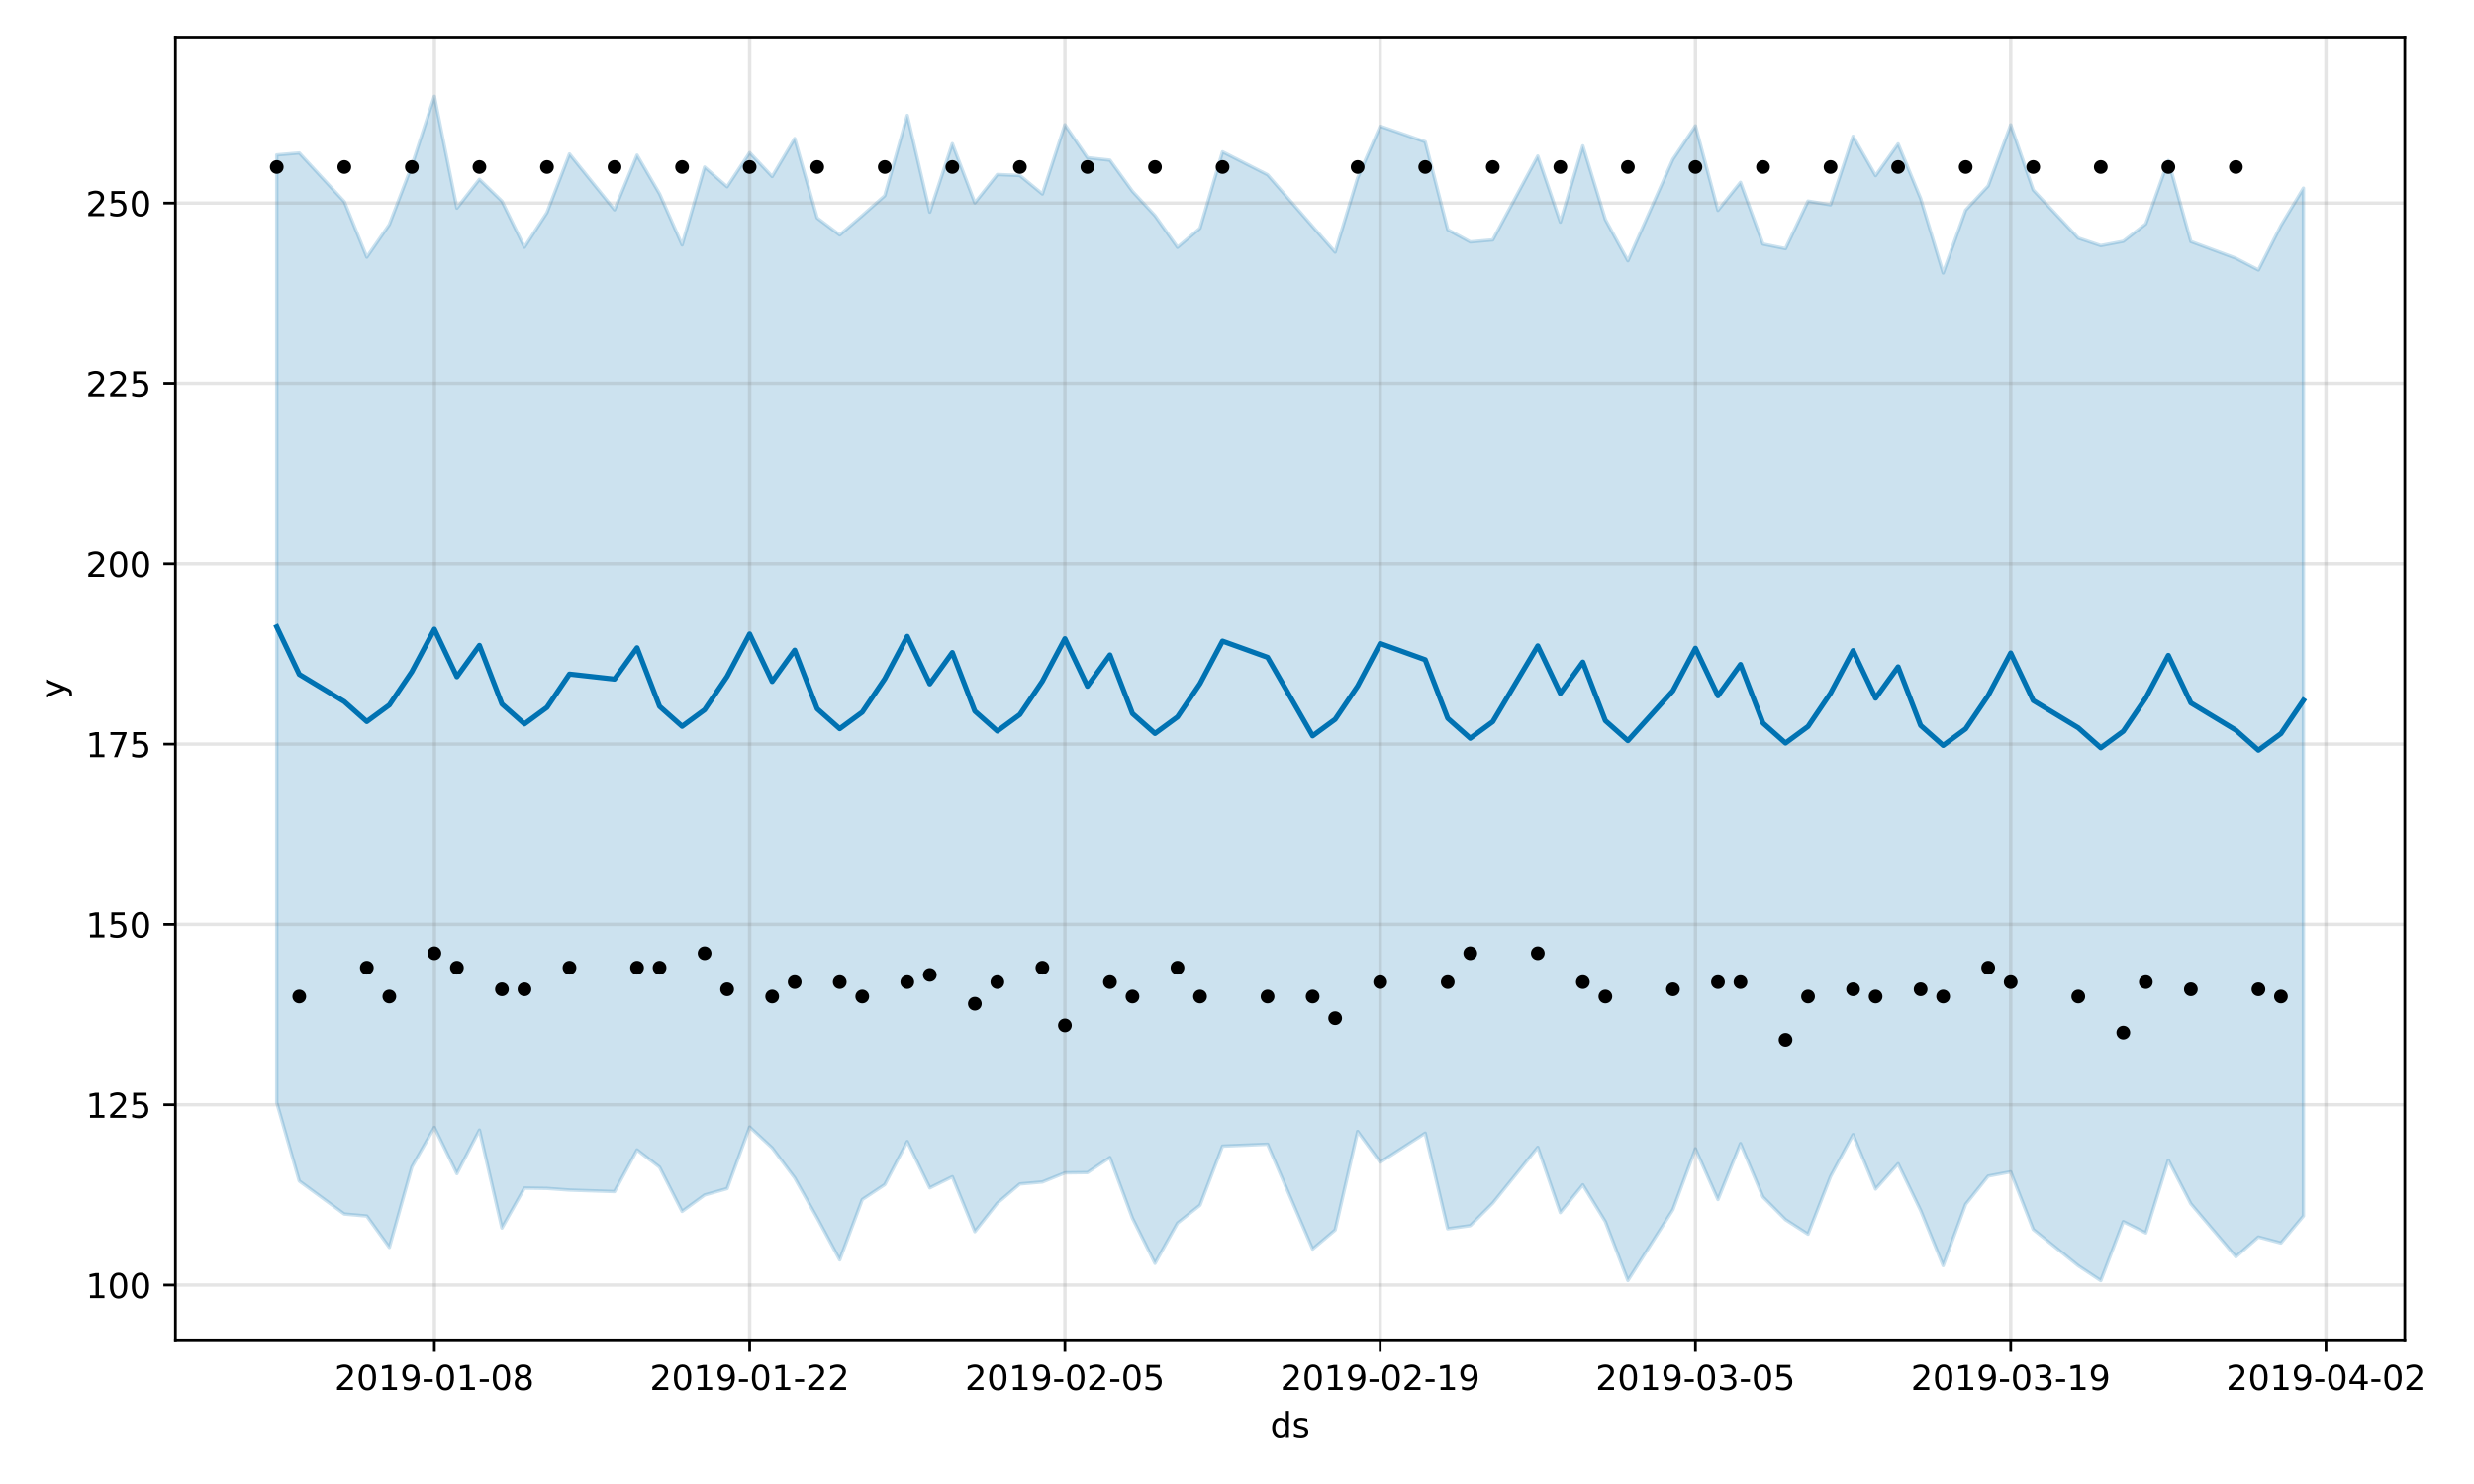 <?xml version="1.0" encoding="utf-8" standalone="no"?>
<!DOCTYPE svg PUBLIC "-//W3C//DTD SVG 1.1//EN"
  "http://www.w3.org/Graphics/SVG/1.1/DTD/svg11.dtd">
<!-- Created with matplotlib (https://matplotlib.org/) -->
<svg height="432pt" version="1.1" viewBox="0 0 720 432" width="720pt" xmlns="http://www.w3.org/2000/svg" xmlns:xlink="http://www.w3.org/1999/xlink">
 <defs>
  <style type="text/css">
*{stroke-linecap:butt;stroke-linejoin:round;}
  </style>
 </defs>
 <g id="figure_1">
  <g id="patch_1">
   <path d="M 0 432 
L 720 432 
L 720 0 
L 0 0 
z
" style="fill:#ffffff;"/>
  </g>
  <g id="axes_1">
   <g id="patch_2">
    <path d="M 51.05 390.04 
L 699.857 390.04 
L 699.857 10.8 
L 51.05 10.8 
z
" style="fill:#ffffff;"/>
   </g>
   <g id="PolyCollection_1">
    <defs>
     <path d="M 80.541 -386.896 
L 80.541 -111.057 
L 87.095 -88.206 
L 100.202 -78.592 
L 106.756 -78.009 
L 113.309 -68.881 
L 119.863 -92.283 
L 126.417 -103.806 
L 132.97 -90.356 
L 139.524 -103.028 
L 146.077 -74.526 
L 152.631 -86.149 
L 159.185 -86.046 
L 165.738 -85.569 
L 178.845 -85.128 
L 185.399 -97.255 
L 191.953 -92.224 
L 198.506 -79.355 
L 205.06 -84.138 
L 211.613 -85.991 
L 218.167 -103.908 
L 224.721 -97.838 
L 231.274 -89.111 
L 237.828 -77.441 
L 244.381 -65.257 
L 250.935 -82.8 
L 257.489 -87.162 
L 264.042 -99.691 
L 270.596 -86.204 
L 277.15 -89.449 
L 283.703 -73.46 
L 290.257 -81.761 
L 296.81 -87.345 
L 303.364 -87.92 
L 309.918 -90.572 
L 316.471 -90.652 
L 323.025 -95.041 
L 329.578 -77.383 
L 336.132 -64.235 
L 342.686 -75.947 
L 349.239 -81.167 
L 355.793 -98.357 
L 368.9 -98.906 
L 382.007 -68.393 
L 388.561 -73.94 
L 395.114 -102.628 
L 401.668 -93.65 
L 414.775 -102.124 
L 421.329 -74.304 
L 427.883 -75.202 
L 434.436 -81.77 
L 447.543 -98.005 
L 454.097 -79.009 
L 460.651 -87.092 
L 467.204 -76.381 
L 473.758 -59.241 
L 486.865 -79.87 
L 493.419 -97.579 
L 499.972 -82.809 
L 506.526 -99.097 
L 513.079 -83.548 
L 519.633 -76.954 
L 526.187 -72.724 
L 532.74 -89.531 
L 539.294 -101.713 
L 545.847 -85.87 
L 552.401 -93.223 
L 558.955 -79.667 
L 565.508 -63.586 
L 572.062 -81.438 
L 578.616 -89.634 
L 585.169 -90.879 
L 591.723 -74.113 
L 604.83 -63.535 
L 611.384 -59.198 
L 617.937 -76.376 
L 624.491 -73.089 
L 631.044 -94.283 
L 637.598 -81.585 
L 650.705 -66.133 
L 657.259 -71.897 
L 663.812 -70.155 
L 670.366 -78.035 
L 670.366 -377.223 
L 670.366 -377.223 
L 663.812 -366.327 
L 657.259 -353.401 
L 650.705 -356.827 
L 637.598 -361.682 
L 631.044 -385.264 
L 624.491 -366.832 
L 617.937 -361.75 
L 611.384 -360.505 
L 604.83 -362.694 
L 591.723 -376.692 
L 585.169 -395.645 
L 578.616 -377.887 
L 572.062 -370.836 
L 565.508 -352.529 
L 558.955 -374.207 
L 552.401 -390.106 
L 545.847 -380.874 
L 539.294 -392.333 
L 532.74 -372.378 
L 526.187 -373.463 
L 519.633 -359.616 
L 513.079 -360.947 
L 506.526 -378.919 
L 499.972 -370.767 
L 493.419 -395.356 
L 486.865 -385.62 
L 473.758 -356.085 
L 467.204 -368.099 
L 460.651 -389.522 
L 454.097 -367.343 
L 447.543 -386.566 
L 434.436 -362.155 
L 427.883 -361.57 
L 421.329 -365.144 
L 414.775 -390.732 
L 401.668 -395.279 
L 395.114 -380.234 
L 388.561 -358.612 
L 382.007 -366.062 
L 368.9 -381.127 
L 355.793 -387.796 
L 349.239 -365.552 
L 342.686 -360.005 
L 336.132 -369.228 
L 329.578 -376.303 
L 323.025 -385.371 
L 316.471 -386.084 
L 309.918 -395.672 
L 303.364 -375.528 
L 296.81 -380.911 
L 290.257 -381.196 
L 283.703 -372.939 
L 277.15 -390.174 
L 270.596 -370.249 
L 264.042 -398.402 
L 257.489 -375.035 
L 250.935 -369.235 
L 244.381 -363.609 
L 237.828 -368.547 
L 231.274 -391.667 
L 224.721 -380.613 
L 218.167 -387.563 
L 211.613 -377.631 
L 205.06 -383.36 
L 198.506 -360.707 
L 191.953 -375.554 
L 185.399 -386.833 
L 178.845 -370.925 
L 165.738 -387.169 
L 159.185 -370.112 
L 152.631 -360.028 
L 146.077 -373.436 
L 139.524 -379.796 
L 132.97 -371.408 
L 126.417 -403.962 
L 119.863 -383.753 
L 113.309 -366.639 
L 106.756 -357.149 
L 100.202 -373.299 
L 87.095 -387.463 
L 80.541 -386.896 
z
" id="mabc48ad95c" style="stroke:#0072b2;stroke-opacity:0.2;"/>
    </defs>
    <g clip-path="url(#pef6c824f7d)">
     <use style="fill:#0072b2;fill-opacity:0.2;stroke:#0072b2;stroke-opacity:0.2;" x="0" xlink:href="#mabc48ad95c" y="432"/>
    </g>
   </g>
   <g id="matplotlib.axis_1">
    <g id="xtick_1">
     <g id="line2d_1">
      <path clip-path="url(#pef6c824f7d)" d="M 126.417 390.04 
L 126.417 10.8 
" style="fill:none;stroke:#808080;stroke-linecap:square;stroke-opacity:0.2;"/>
     </g>
     <g id="line2d_2">
      <defs>
       <path d="M 0 0 
L 0 3.5 
" id="mbe66506937" style="stroke:#000000;stroke-width:0.8;"/>
      </defs>
      <g>
       <use style="stroke:#000000;stroke-width:0.8;" x="126.417" xlink:href="#mbe66506937" y="390.04"/>
      </g>
     </g>
     <g id="text_1">
      <!-- 2019-01-08 -->
      <defs>
       <path d="M 19.188 8.297 
L 53.609 8.297 
L 53.609 0 
L 7.328 0 
L 7.328 8.297 
Q 12.938 14.109 22.625 23.891 
Q 32.328 33.688 34.812 36.531 
Q 39.547 41.844 41.422 45.531 
Q 43.312 49.219 43.312 52.781 
Q 43.312 58.594 39.234 62.25 
Q 35.156 65.922 28.609 65.922 
Q 23.969 65.922 18.812 64.312 
Q 13.672 62.703 7.812 59.422 
L 7.812 69.391 
Q 13.766 71.781 18.938 73 
Q 24.125 74.219 28.422 74.219 
Q 39.75 74.219 46.484 68.547 
Q 53.219 62.891 53.219 53.422 
Q 53.219 48.922 51.531 44.891 
Q 49.859 40.875 45.406 35.406 
Q 44.188 33.984 37.641 27.219 
Q 31.109 20.453 19.188 8.297 
z
" id="DejaVuSans-50"/>
       <path d="M 31.781 66.406 
Q 24.172 66.406 20.328 58.906 
Q 16.5 51.422 16.5 36.375 
Q 16.5 21.391 20.328 13.891 
Q 24.172 6.391 31.781 6.391 
Q 39.453 6.391 43.281 13.891 
Q 47.125 21.391 47.125 36.375 
Q 47.125 51.422 43.281 58.906 
Q 39.453 66.406 31.781 66.406 
z
M 31.781 74.219 
Q 44.047 74.219 50.516 64.516 
Q 56.984 54.828 56.984 36.375 
Q 56.984 17.969 50.516 8.266 
Q 44.047 -1.422 31.781 -1.422 
Q 19.531 -1.422 13.062 8.266 
Q 6.594 17.969 6.594 36.375 
Q 6.594 54.828 13.062 64.516 
Q 19.531 74.219 31.781 74.219 
z
" id="DejaVuSans-48"/>
       <path d="M 12.406 8.297 
L 28.516 8.297 
L 28.516 63.922 
L 10.984 60.406 
L 10.984 69.391 
L 28.422 72.906 
L 38.281 72.906 
L 38.281 8.297 
L 54.391 8.297 
L 54.391 0 
L 12.406 0 
z
" id="DejaVuSans-49"/>
       <path d="M 10.984 1.516 
L 10.984 10.5 
Q 14.703 8.734 18.5 7.812 
Q 22.312 6.891 25.984 6.891 
Q 35.75 6.891 40.891 13.453 
Q 46.047 20.016 46.781 33.406 
Q 43.953 29.203 39.594 26.953 
Q 35.25 24.703 29.984 24.703 
Q 19.047 24.703 12.672 31.312 
Q 6.297 37.938 6.297 49.422 
Q 6.297 60.641 12.938 67.422 
Q 19.578 74.219 30.609 74.219 
Q 43.266 74.219 49.922 64.516 
Q 56.594 54.828 56.594 36.375 
Q 56.594 19.141 48.406 8.859 
Q 40.234 -1.422 26.422 -1.422 
Q 22.703 -1.422 18.891 -0.688 
Q 15.094 0.047 10.984 1.516 
z
M 30.609 32.422 
Q 37.25 32.422 41.125 36.953 
Q 45.016 41.5 45.016 49.422 
Q 45.016 57.281 41.125 61.844 
Q 37.25 66.406 30.609 66.406 
Q 23.969 66.406 20.094 61.844 
Q 16.219 57.281 16.219 49.422 
Q 16.219 41.5 20.094 36.953 
Q 23.969 32.422 30.609 32.422 
z
" id="DejaVuSans-57"/>
       <path d="M 4.891 31.391 
L 31.203 31.391 
L 31.203 23.391 
L 4.891 23.391 
z
" id="DejaVuSans-45"/>
       <path d="M 31.781 34.625 
Q 24.75 34.625 20.719 30.859 
Q 16.703 27.094 16.703 20.516 
Q 16.703 13.922 20.719 10.156 
Q 24.75 6.391 31.781 6.391 
Q 38.812 6.391 42.859 10.172 
Q 46.922 13.969 46.922 20.516 
Q 46.922 27.094 42.891 30.859 
Q 38.875 34.625 31.781 34.625 
z
M 21.922 38.812 
Q 15.578 40.375 12.031 44.719 
Q 8.5 49.078 8.5 55.328 
Q 8.5 64.062 14.719 69.141 
Q 20.953 74.219 31.781 74.219 
Q 42.672 74.219 48.875 69.141 
Q 55.078 64.062 55.078 55.328 
Q 55.078 49.078 51.531 44.719 
Q 48 40.375 41.703 38.812 
Q 48.828 37.156 52.797 32.312 
Q 56.781 27.484 56.781 20.516 
Q 56.781 9.906 50.312 4.234 
Q 43.844 -1.422 31.781 -1.422 
Q 19.734 -1.422 13.25 4.234 
Q 6.781 9.906 6.781 20.516 
Q 6.781 27.484 10.781 32.312 
Q 14.797 37.156 21.922 38.812 
z
M 18.312 54.391 
Q 18.312 48.734 21.844 45.562 
Q 25.391 42.391 31.781 42.391 
Q 38.141 42.391 41.719 45.562 
Q 45.312 48.734 45.312 54.391 
Q 45.312 60.062 41.719 63.234 
Q 38.141 66.406 31.781 66.406 
Q 25.391 66.406 21.844 63.234 
Q 18.312 60.062 18.312 54.391 
z
" id="DejaVuSans-56"/>
      </defs>
      <g transform="translate(97.359 404.638)scale(0.1 -0.1)">
       <use xlink:href="#DejaVuSans-50"/>
       <use x="63.623" xlink:href="#DejaVuSans-48"/>
       <use x="127.246" xlink:href="#DejaVuSans-49"/>
       <use x="190.869" xlink:href="#DejaVuSans-57"/>
       <use x="254.492" xlink:href="#DejaVuSans-45"/>
       <use x="290.576" xlink:href="#DejaVuSans-48"/>
       <use x="354.199" xlink:href="#DejaVuSans-49"/>
       <use x="417.822" xlink:href="#DejaVuSans-45"/>
       <use x="453.906" xlink:href="#DejaVuSans-48"/>
       <use x="517.529" xlink:href="#DejaVuSans-56"/>
      </g>
     </g>
    </g>
    <g id="xtick_2">
     <g id="line2d_3">
      <path clip-path="url(#pef6c824f7d)" d="M 218.167 390.04 
L 218.167 10.8 
" style="fill:none;stroke:#808080;stroke-linecap:square;stroke-opacity:0.2;"/>
     </g>
     <g id="line2d_4">
      <g>
       <use style="stroke:#000000;stroke-width:0.8;" x="218.167" xlink:href="#mbe66506937" y="390.04"/>
      </g>
     </g>
     <g id="text_2">
      <!-- 2019-01-22 -->
      <g transform="translate(189.109 404.638)scale(0.1 -0.1)">
       <use xlink:href="#DejaVuSans-50"/>
       <use x="63.623" xlink:href="#DejaVuSans-48"/>
       <use x="127.246" xlink:href="#DejaVuSans-49"/>
       <use x="190.869" xlink:href="#DejaVuSans-57"/>
       <use x="254.492" xlink:href="#DejaVuSans-45"/>
       <use x="290.576" xlink:href="#DejaVuSans-48"/>
       <use x="354.199" xlink:href="#DejaVuSans-49"/>
       <use x="417.822" xlink:href="#DejaVuSans-45"/>
       <use x="453.906" xlink:href="#DejaVuSans-50"/>
       <use x="517.529" xlink:href="#DejaVuSans-50"/>
      </g>
     </g>
    </g>
    <g id="xtick_3">
     <g id="line2d_5">
      <path clip-path="url(#pef6c824f7d)" d="M 309.918 390.04 
L 309.918 10.8 
" style="fill:none;stroke:#808080;stroke-linecap:square;stroke-opacity:0.2;"/>
     </g>
     <g id="line2d_6">
      <g>
       <use style="stroke:#000000;stroke-width:0.8;" x="309.918" xlink:href="#mbe66506937" y="390.04"/>
      </g>
     </g>
     <g id="text_3">
      <!-- 2019-02-05 -->
      <defs>
       <path d="M 10.797 72.906 
L 49.516 72.906 
L 49.516 64.594 
L 19.828 64.594 
L 19.828 46.734 
Q 21.969 47.469 24.109 47.828 
Q 26.266 48.188 28.422 48.188 
Q 40.625 48.188 47.75 41.5 
Q 54.891 34.812 54.891 23.391 
Q 54.891 11.625 47.562 5.094 
Q 40.234 -1.422 26.906 -1.422 
Q 22.312 -1.422 17.547 -0.641 
Q 12.797 0.141 7.719 1.703 
L 7.719 11.625 
Q 12.109 9.234 16.797 8.062 
Q 21.484 6.891 26.703 6.891 
Q 35.156 6.891 40.078 11.328 
Q 45.016 15.766 45.016 23.391 
Q 45.016 31 40.078 35.438 
Q 35.156 39.891 26.703 39.891 
Q 22.75 39.891 18.812 39.016 
Q 14.891 38.141 10.797 36.281 
z
" id="DejaVuSans-53"/>
      </defs>
      <g transform="translate(280.86 404.638)scale(0.1 -0.1)">
       <use xlink:href="#DejaVuSans-50"/>
       <use x="63.623" xlink:href="#DejaVuSans-48"/>
       <use x="127.246" xlink:href="#DejaVuSans-49"/>
       <use x="190.869" xlink:href="#DejaVuSans-57"/>
       <use x="254.492" xlink:href="#DejaVuSans-45"/>
       <use x="290.576" xlink:href="#DejaVuSans-48"/>
       <use x="354.199" xlink:href="#DejaVuSans-50"/>
       <use x="417.822" xlink:href="#DejaVuSans-45"/>
       <use x="453.906" xlink:href="#DejaVuSans-48"/>
       <use x="517.529" xlink:href="#DejaVuSans-53"/>
      </g>
     </g>
    </g>
    <g id="xtick_4">
     <g id="line2d_7">
      <path clip-path="url(#pef6c824f7d)" d="M 401.668 390.04 
L 401.668 10.8 
" style="fill:none;stroke:#808080;stroke-linecap:square;stroke-opacity:0.2;"/>
     </g>
     <g id="line2d_8">
      <g>
       <use style="stroke:#000000;stroke-width:0.8;" x="401.668" xlink:href="#mbe66506937" y="390.04"/>
      </g>
     </g>
     <g id="text_4">
      <!-- 2019-02-19 -->
      <g transform="translate(372.61 404.638)scale(0.1 -0.1)">
       <use xlink:href="#DejaVuSans-50"/>
       <use x="63.623" xlink:href="#DejaVuSans-48"/>
       <use x="127.246" xlink:href="#DejaVuSans-49"/>
       <use x="190.869" xlink:href="#DejaVuSans-57"/>
       <use x="254.492" xlink:href="#DejaVuSans-45"/>
       <use x="290.576" xlink:href="#DejaVuSans-48"/>
       <use x="354.199" xlink:href="#DejaVuSans-50"/>
       <use x="417.822" xlink:href="#DejaVuSans-45"/>
       <use x="453.906" xlink:href="#DejaVuSans-49"/>
       <use x="517.529" xlink:href="#DejaVuSans-57"/>
      </g>
     </g>
    </g>
    <g id="xtick_5">
     <g id="line2d_9">
      <path clip-path="url(#pef6c824f7d)" d="M 493.419 390.04 
L 493.419 10.8 
" style="fill:none;stroke:#808080;stroke-linecap:square;stroke-opacity:0.2;"/>
     </g>
     <g id="line2d_10">
      <g>
       <use style="stroke:#000000;stroke-width:0.8;" x="493.419" xlink:href="#mbe66506937" y="390.04"/>
      </g>
     </g>
     <g id="text_5">
      <!-- 2019-03-05 -->
      <defs>
       <path d="M 40.578 39.312 
Q 47.656 37.797 51.625 33 
Q 55.609 28.219 55.609 21.188 
Q 55.609 10.406 48.188 4.484 
Q 40.766 -1.422 27.094 -1.422 
Q 22.516 -1.422 17.656 -0.516 
Q 12.797 0.391 7.625 2.203 
L 7.625 11.719 
Q 11.719 9.328 16.594 8.109 
Q 21.484 6.891 26.812 6.891 
Q 36.078 6.891 40.938 10.547 
Q 45.797 14.203 45.797 21.188 
Q 45.797 27.641 41.281 31.266 
Q 36.766 34.906 28.719 34.906 
L 20.219 34.906 
L 20.219 43.016 
L 29.109 43.016 
Q 36.375 43.016 40.234 45.922 
Q 44.094 48.828 44.094 54.297 
Q 44.094 59.906 40.109 62.906 
Q 36.141 65.922 28.719 65.922 
Q 24.656 65.922 20.016 65.031 
Q 15.375 64.156 9.812 62.312 
L 9.812 71.094 
Q 15.438 72.656 20.344 73.438 
Q 25.25 74.219 29.594 74.219 
Q 40.828 74.219 47.359 69.109 
Q 53.906 64.016 53.906 55.328 
Q 53.906 49.266 50.438 45.094 
Q 46.969 40.922 40.578 39.312 
z
" id="DejaVuSans-51"/>
      </defs>
      <g transform="translate(464.361 404.638)scale(0.1 -0.1)">
       <use xlink:href="#DejaVuSans-50"/>
       <use x="63.623" xlink:href="#DejaVuSans-48"/>
       <use x="127.246" xlink:href="#DejaVuSans-49"/>
       <use x="190.869" xlink:href="#DejaVuSans-57"/>
       <use x="254.492" xlink:href="#DejaVuSans-45"/>
       <use x="290.576" xlink:href="#DejaVuSans-48"/>
       <use x="354.199" xlink:href="#DejaVuSans-51"/>
       <use x="417.822" xlink:href="#DejaVuSans-45"/>
       <use x="453.906" xlink:href="#DejaVuSans-48"/>
       <use x="517.529" xlink:href="#DejaVuSans-53"/>
      </g>
     </g>
    </g>
    <g id="xtick_6">
     <g id="line2d_11">
      <path clip-path="url(#pef6c824f7d)" d="M 585.169 390.04 
L 585.169 10.8 
" style="fill:none;stroke:#808080;stroke-linecap:square;stroke-opacity:0.2;"/>
     </g>
     <g id="line2d_12">
      <g>
       <use style="stroke:#000000;stroke-width:0.8;" x="585.169" xlink:href="#mbe66506937" y="390.04"/>
      </g>
     </g>
     <g id="text_6">
      <!-- 2019-03-19 -->
      <g transform="translate(556.111 404.638)scale(0.1 -0.1)">
       <use xlink:href="#DejaVuSans-50"/>
       <use x="63.623" xlink:href="#DejaVuSans-48"/>
       <use x="127.246" xlink:href="#DejaVuSans-49"/>
       <use x="190.869" xlink:href="#DejaVuSans-57"/>
       <use x="254.492" xlink:href="#DejaVuSans-45"/>
       <use x="290.576" xlink:href="#DejaVuSans-48"/>
       <use x="354.199" xlink:href="#DejaVuSans-51"/>
       <use x="417.822" xlink:href="#DejaVuSans-45"/>
       <use x="453.906" xlink:href="#DejaVuSans-49"/>
       <use x="517.529" xlink:href="#DejaVuSans-57"/>
      </g>
     </g>
    </g>
    <g id="xtick_7">
     <g id="line2d_13">
      <path clip-path="url(#pef6c824f7d)" d="M 676.92 390.04 
L 676.92 10.8 
" style="fill:none;stroke:#808080;stroke-linecap:square;stroke-opacity:0.2;"/>
     </g>
     <g id="line2d_14">
      <g>
       <use style="stroke:#000000;stroke-width:0.8;" x="676.92" xlink:href="#mbe66506937" y="390.04"/>
      </g>
     </g>
     <g id="text_7">
      <!-- 2019-04-02 -->
      <defs>
       <path d="M 37.797 64.312 
L 12.891 25.391 
L 37.797 25.391 
z
M 35.203 72.906 
L 47.609 72.906 
L 47.609 25.391 
L 58.016 25.391 
L 58.016 17.188 
L 47.609 17.188 
L 47.609 0 
L 37.797 0 
L 37.797 17.188 
L 4.891 17.188 
L 4.891 26.703 
z
" id="DejaVuSans-52"/>
      </defs>
      <g transform="translate(647.862 404.638)scale(0.1 -0.1)">
       <use xlink:href="#DejaVuSans-50"/>
       <use x="63.623" xlink:href="#DejaVuSans-48"/>
       <use x="127.246" xlink:href="#DejaVuSans-49"/>
       <use x="190.869" xlink:href="#DejaVuSans-57"/>
       <use x="254.492" xlink:href="#DejaVuSans-45"/>
       <use x="290.576" xlink:href="#DejaVuSans-48"/>
       <use x="354.199" xlink:href="#DejaVuSans-52"/>
       <use x="417.822" xlink:href="#DejaVuSans-45"/>
       <use x="453.906" xlink:href="#DejaVuSans-48"/>
       <use x="517.529" xlink:href="#DejaVuSans-50"/>
      </g>
     </g>
    </g>
    <g id="text_8">
     <!-- ds -->
     <defs>
      <path d="M 45.406 46.391 
L 45.406 75.984 
L 54.391 75.984 
L 54.391 0 
L 45.406 0 
L 45.406 8.203 
Q 42.578 3.328 38.25 0.953 
Q 33.938 -1.422 27.875 -1.422 
Q 17.969 -1.422 11.734 6.484 
Q 5.516 14.406 5.516 27.297 
Q 5.516 40.188 11.734 48.094 
Q 17.969 56 27.875 56 
Q 33.938 56 38.25 53.625 
Q 42.578 51.266 45.406 46.391 
z
M 14.797 27.297 
Q 14.797 17.391 18.875 11.75 
Q 22.953 6.109 30.078 6.109 
Q 37.203 6.109 41.297 11.75 
Q 45.406 17.391 45.406 27.297 
Q 45.406 37.203 41.297 42.844 
Q 37.203 48.484 30.078 48.484 
Q 22.953 48.484 18.875 42.844 
Q 14.797 37.203 14.797 27.297 
z
" id="DejaVuSans-100"/>
      <path d="M 44.281 53.078 
L 44.281 44.578 
Q 40.484 46.531 36.375 47.5 
Q 32.281 48.484 27.875 48.484 
Q 21.188 48.484 17.844 46.438 
Q 14.5 44.391 14.5 40.281 
Q 14.5 37.156 16.891 35.375 
Q 19.281 33.594 26.516 31.984 
L 29.594 31.297 
Q 39.156 29.25 43.188 25.516 
Q 47.219 21.781 47.219 15.094 
Q 47.219 7.469 41.188 3.016 
Q 35.156 -1.422 24.609 -1.422 
Q 20.219 -1.422 15.453 -0.562 
Q 10.688 0.297 5.422 2 
L 5.422 11.281 
Q 10.406 8.688 15.234 7.391 
Q 20.062 6.109 24.812 6.109 
Q 31.156 6.109 34.562 8.281 
Q 37.984 10.453 37.984 14.406 
Q 37.984 18.062 35.516 20.016 
Q 33.062 21.969 24.703 23.781 
L 21.578 24.516 
Q 13.234 26.266 9.516 29.906 
Q 5.812 33.547 5.812 39.891 
Q 5.812 47.609 11.281 51.797 
Q 16.75 56 26.812 56 
Q 31.781 56 36.172 55.266 
Q 40.578 54.547 44.281 53.078 
z
" id="DejaVuSans-115"/>
     </defs>
     <g transform="translate(369.675 418.317)scale(0.1 -0.1)">
      <use xlink:href="#DejaVuSans-100"/>
      <use x="63.477" xlink:href="#DejaVuSans-115"/>
     </g>
    </g>
   </g>
   <g id="matplotlib.axis_2">
    <g id="ytick_1">
     <g id="line2d_15">
      <path clip-path="url(#pef6c824f7d)" d="M 51.05 374.094 
L 699.857 374.094 
" style="fill:none;stroke:#808080;stroke-linecap:square;stroke-opacity:0.2;"/>
     </g>
     <g id="line2d_16">
      <defs>
       <path d="M 0 0 
L -3.5 0 
" id="m189a57692d" style="stroke:#000000;stroke-width:0.8;"/>
      </defs>
      <g>
       <use style="stroke:#000000;stroke-width:0.8;" x="51.05" xlink:href="#m189a57692d" y="374.094"/>
      </g>
     </g>
     <g id="text_9">
      <!-- 100 -->
      <g transform="translate(24.962 377.894)scale(0.1 -0.1)">
       <use xlink:href="#DejaVuSans-49"/>
       <use x="63.623" xlink:href="#DejaVuSans-48"/>
       <use x="127.246" xlink:href="#DejaVuSans-48"/>
      </g>
     </g>
    </g>
    <g id="ytick_2">
     <g id="line2d_17">
      <path clip-path="url(#pef6c824f7d)" d="M 51.05 321.598 
L 699.857 321.598 
" style="fill:none;stroke:#808080;stroke-linecap:square;stroke-opacity:0.2;"/>
     </g>
     <g id="line2d_18">
      <g>
       <use style="stroke:#000000;stroke-width:0.8;" x="51.05" xlink:href="#m189a57692d" y="321.598"/>
      </g>
     </g>
     <g id="text_10">
      <!-- 125 -->
      <g transform="translate(24.962 325.397)scale(0.1 -0.1)">
       <use xlink:href="#DejaVuSans-49"/>
       <use x="63.623" xlink:href="#DejaVuSans-50"/>
       <use x="127.246" xlink:href="#DejaVuSans-53"/>
      </g>
     </g>
    </g>
    <g id="ytick_3">
     <g id="line2d_19">
      <path clip-path="url(#pef6c824f7d)" d="M 51.05 269.101 
L 699.857 269.101 
" style="fill:none;stroke:#808080;stroke-linecap:square;stroke-opacity:0.2;"/>
     </g>
     <g id="line2d_20">
      <g>
       <use style="stroke:#000000;stroke-width:0.8;" x="51.05" xlink:href="#m189a57692d" y="269.101"/>
      </g>
     </g>
     <g id="text_11">
      <!-- 150 -->
      <g transform="translate(24.962 272.9)scale(0.1 -0.1)">
       <use xlink:href="#DejaVuSans-49"/>
       <use x="63.623" xlink:href="#DejaVuSans-53"/>
       <use x="127.246" xlink:href="#DejaVuSans-48"/>
      </g>
     </g>
    </g>
    <g id="ytick_4">
     <g id="line2d_21">
      <path clip-path="url(#pef6c824f7d)" d="M 51.05 216.604 
L 699.857 216.604 
" style="fill:none;stroke:#808080;stroke-linecap:square;stroke-opacity:0.2;"/>
     </g>
     <g id="line2d_22">
      <g>
       <use style="stroke:#000000;stroke-width:0.8;" x="51.05" xlink:href="#m189a57692d" y="216.604"/>
      </g>
     </g>
     <g id="text_12">
      <!-- 175 -->
      <defs>
       <path d="M 8.203 72.906 
L 55.078 72.906 
L 55.078 68.703 
L 28.609 0 
L 18.312 0 
L 43.219 64.594 
L 8.203 64.594 
z
" id="DejaVuSans-55"/>
      </defs>
      <g transform="translate(24.962 220.404)scale(0.1 -0.1)">
       <use xlink:href="#DejaVuSans-49"/>
       <use x="63.623" xlink:href="#DejaVuSans-55"/>
       <use x="127.246" xlink:href="#DejaVuSans-53"/>
      </g>
     </g>
    </g>
    <g id="ytick_5">
     <g id="line2d_23">
      <path clip-path="url(#pef6c824f7d)" d="M 51.05 164.108 
L 699.857 164.108 
" style="fill:none;stroke:#808080;stroke-linecap:square;stroke-opacity:0.2;"/>
     </g>
     <g id="line2d_24">
      <g>
       <use style="stroke:#000000;stroke-width:0.8;" x="51.05" xlink:href="#m189a57692d" y="164.108"/>
      </g>
     </g>
     <g id="text_13">
      <!-- 200 -->
      <g transform="translate(24.962 167.907)scale(0.1 -0.1)">
       <use xlink:href="#DejaVuSans-50"/>
       <use x="63.623" xlink:href="#DejaVuSans-48"/>
       <use x="127.246" xlink:href="#DejaVuSans-48"/>
      </g>
     </g>
    </g>
    <g id="ytick_6">
     <g id="line2d_25">
      <path clip-path="url(#pef6c824f7d)" d="M 51.05 111.611 
L 699.857 111.611 
" style="fill:none;stroke:#808080;stroke-linecap:square;stroke-opacity:0.2;"/>
     </g>
     <g id="line2d_26">
      <g>
       <use style="stroke:#000000;stroke-width:0.8;" x="51.05" xlink:href="#m189a57692d" y="111.611"/>
      </g>
     </g>
     <g id="text_14">
      <!-- 225 -->
      <g transform="translate(24.962 115.41)scale(0.1 -0.1)">
       <use xlink:href="#DejaVuSans-50"/>
       <use x="63.623" xlink:href="#DejaVuSans-50"/>
       <use x="127.246" xlink:href="#DejaVuSans-53"/>
      </g>
     </g>
    </g>
    <g id="ytick_7">
     <g id="line2d_27">
      <path clip-path="url(#pef6c824f7d)" d="M 51.05 59.115 
L 699.857 59.115 
" style="fill:none;stroke:#808080;stroke-linecap:square;stroke-opacity:0.2;"/>
     </g>
     <g id="line2d_28">
      <g>
       <use style="stroke:#000000;stroke-width:0.8;" x="51.05" xlink:href="#m189a57692d" y="59.115"/>
      </g>
     </g>
     <g id="text_15">
      <!-- 250 -->
      <g transform="translate(24.962 62.914)scale(0.1 -0.1)">
       <use xlink:href="#DejaVuSans-50"/>
       <use x="63.623" xlink:href="#DejaVuSans-53"/>
       <use x="127.246" xlink:href="#DejaVuSans-48"/>
      </g>
     </g>
    </g>
    <g id="text_16">
     <!-- y -->
     <defs>
      <path d="M 32.172 -5.078 
Q 28.375 -14.844 24.75 -17.812 
Q 21.141 -20.797 15.094 -20.797 
L 7.906 -20.797 
L 7.906 -13.281 
L 13.188 -13.281 
Q 16.891 -13.281 18.938 -11.516 
Q 21 -9.766 23.484 -3.219 
L 25.094 0.875 
L 2.984 54.688 
L 12.5 54.688 
L 29.594 11.922 
L 46.688 54.688 
L 56.203 54.688 
z
" id="DejaVuSans-121"/>
     </defs>
     <g transform="translate(18.883 203.379)rotate(-90)scale(0.1 -0.1)">
      <use xlink:href="#DejaVuSans-121"/>
     </g>
    </g>
   </g>
   <g id="line2d_29">
    <defs>
     <path d="M 0 1.5 
C 0.398 1.5 0.779 1.342 1.061 1.061 
C 1.342 0.779 1.5 0.398 1.5 0 
C 1.5 -0.398 1.342 -0.779 1.061 -1.061 
C 0.779 -1.342 0.398 -1.5 0 -1.5 
C -0.398 -1.5 -0.779 -1.342 -1.061 -1.061 
C -1.342 -0.779 -1.5 -0.398 -1.5 0 
C -1.5 0.398 -1.342 0.779 -1.061 1.061 
C -0.779 1.342 -0.398 1.5 0 1.5 
z
" id="mc63bf00473" style="stroke:#000000;"/>
    </defs>
    <g clip-path="url(#pef6c824f7d)">
     <use style="stroke:#000000;" x="80.541" xlink:href="#mc63bf00473" y="48.615"/>
     <use style="stroke:#000000;" x="87.095" xlink:href="#mc63bf00473" y="290.1"/>
     <use style="stroke:#000000;" x="100.202" xlink:href="#mc63bf00473" y="48.615"/>
     <use style="stroke:#000000;" x="106.756" xlink:href="#mc63bf00473" y="281.7"/>
     <use style="stroke:#000000;" x="113.309" xlink:href="#mc63bf00473" y="290.1"/>
     <use style="stroke:#000000;" x="119.863" xlink:href="#mc63bf00473" y="48.615"/>
     <use style="stroke:#000000;" x="126.417" xlink:href="#mc63bf00473" y="277.501"/>
     <use style="stroke:#000000;" x="132.97" xlink:href="#mc63bf00473" y="281.7"/>
     <use style="stroke:#000000;" x="139.524" xlink:href="#mc63bf00473" y="48.615"/>
     <use style="stroke:#000000;" x="146.077" xlink:href="#mc63bf00473" y="288"/>
     <use style="stroke:#000000;" x="152.631" xlink:href="#mc63bf00473" y="288"/>
     <use style="stroke:#000000;" x="159.185" xlink:href="#mc63bf00473" y="48.615"/>
     <use style="stroke:#000000;" x="165.738" xlink:href="#mc63bf00473" y="281.7"/>
     <use style="stroke:#000000;" x="178.845" xlink:href="#mc63bf00473" y="48.615"/>
     <use style="stroke:#000000;" x="185.399" xlink:href="#mc63bf00473" y="281.7"/>
     <use style="stroke:#000000;" x="191.953" xlink:href="#mc63bf00473" y="281.7"/>
     <use style="stroke:#000000;" x="198.506" xlink:href="#mc63bf00473" y="48.615"/>
     <use style="stroke:#000000;" x="205.06" xlink:href="#mc63bf00473" y="277.501"/>
     <use style="stroke:#000000;" x="211.613" xlink:href="#mc63bf00473" y="288"/>
     <use style="stroke:#000000;" x="218.167" xlink:href="#mc63bf00473" y="48.615"/>
     <use style="stroke:#000000;" x="224.721" xlink:href="#mc63bf00473" y="290.1"/>
     <use style="stroke:#000000;" x="231.274" xlink:href="#mc63bf00473" y="285.9"/>
     <use style="stroke:#000000;" x="237.828" xlink:href="#mc63bf00473" y="48.615"/>
     <use style="stroke:#000000;" x="244.381" xlink:href="#mc63bf00473" y="285.9"/>
     <use style="stroke:#000000;" x="250.935" xlink:href="#mc63bf00473" y="290.1"/>
     <use style="stroke:#000000;" x="257.489" xlink:href="#mc63bf00473" y="48.615"/>
     <use style="stroke:#000000;" x="264.042" xlink:href="#mc63bf00473" y="285.9"/>
     <use style="stroke:#000000;" x="270.596" xlink:href="#mc63bf00473" y="283.8"/>
     <use style="stroke:#000000;" x="277.15" xlink:href="#mc63bf00473" y="48.615"/>
     <use style="stroke:#000000;" x="283.703" xlink:href="#mc63bf00473" y="292.2"/>
     <use style="stroke:#000000;" x="290.257" xlink:href="#mc63bf00473" y="285.9"/>
     <use style="stroke:#000000;" x="296.81" xlink:href="#mc63bf00473" y="48.615"/>
     <use style="stroke:#000000;" x="303.364" xlink:href="#mc63bf00473" y="281.7"/>
     <use style="stroke:#000000;" x="309.918" xlink:href="#mc63bf00473" y="298.499"/>
     <use style="stroke:#000000;" x="316.471" xlink:href="#mc63bf00473" y="48.615"/>
     <use style="stroke:#000000;" x="323.025" xlink:href="#mc63bf00473" y="285.9"/>
     <use style="stroke:#000000;" x="329.578" xlink:href="#mc63bf00473" y="290.1"/>
     <use style="stroke:#000000;" x="336.132" xlink:href="#mc63bf00473" y="48.615"/>
     <use style="stroke:#000000;" x="342.686" xlink:href="#mc63bf00473" y="281.7"/>
     <use style="stroke:#000000;" x="349.239" xlink:href="#mc63bf00473" y="290.1"/>
     <use style="stroke:#000000;" x="355.793" xlink:href="#mc63bf00473" y="48.615"/>
     <use style="stroke:#000000;" x="368.9" xlink:href="#mc63bf00473" y="290.1"/>
     <use style="stroke:#000000;" x="382.007" xlink:href="#mc63bf00473" y="290.1"/>
     <use style="stroke:#000000;" x="388.561" xlink:href="#mc63bf00473" y="296.399"/>
     <use style="stroke:#000000;" x="395.114" xlink:href="#mc63bf00473" y="48.615"/>
     <use style="stroke:#000000;" x="401.668" xlink:href="#mc63bf00473" y="285.9"/>
     <use style="stroke:#000000;" x="414.775" xlink:href="#mc63bf00473" y="48.615"/>
     <use style="stroke:#000000;" x="421.329" xlink:href="#mc63bf00473" y="285.9"/>
     <use style="stroke:#000000;" x="427.883" xlink:href="#mc63bf00473" y="277.501"/>
     <use style="stroke:#000000;" x="434.436" xlink:href="#mc63bf00473" y="48.615"/>
     <use style="stroke:#000000;" x="447.543" xlink:href="#mc63bf00473" y="277.501"/>
     <use style="stroke:#000000;" x="454.097" xlink:href="#mc63bf00473" y="48.615"/>
     <use style="stroke:#000000;" x="460.651" xlink:href="#mc63bf00473" y="285.9"/>
     <use style="stroke:#000000;" x="467.204" xlink:href="#mc63bf00473" y="290.1"/>
     <use style="stroke:#000000;" x="473.758" xlink:href="#mc63bf00473" y="48.615"/>
     <use style="stroke:#000000;" x="486.865" xlink:href="#mc63bf00473" y="288"/>
     <use style="stroke:#000000;" x="493.419" xlink:href="#mc63bf00473" y="48.615"/>
     <use style="stroke:#000000;" x="499.972" xlink:href="#mc63bf00473" y="285.9"/>
     <use style="stroke:#000000;" x="506.526" xlink:href="#mc63bf00473" y="285.9"/>
     <use style="stroke:#000000;" x="513.079" xlink:href="#mc63bf00473" y="48.615"/>
     <use style="stroke:#000000;" x="519.633" xlink:href="#mc63bf00473" y="302.699"/>
     <use style="stroke:#000000;" x="526.187" xlink:href="#mc63bf00473" y="290.1"/>
     <use style="stroke:#000000;" x="532.74" xlink:href="#mc63bf00473" y="48.615"/>
     <use style="stroke:#000000;" x="539.294" xlink:href="#mc63bf00473" y="288"/>
     <use style="stroke:#000000;" x="545.847" xlink:href="#mc63bf00473" y="290.1"/>
     <use style="stroke:#000000;" x="552.401" xlink:href="#mc63bf00473" y="48.615"/>
     <use style="stroke:#000000;" x="558.955" xlink:href="#mc63bf00473" y="288"/>
     <use style="stroke:#000000;" x="565.508" xlink:href="#mc63bf00473" y="290.1"/>
     <use style="stroke:#000000;" x="572.062" xlink:href="#mc63bf00473" y="48.615"/>
     <use style="stroke:#000000;" x="578.616" xlink:href="#mc63bf00473" y="281.7"/>
     <use style="stroke:#000000;" x="585.169" xlink:href="#mc63bf00473" y="285.9"/>
     <use style="stroke:#000000;" x="591.723" xlink:href="#mc63bf00473" y="48.615"/>
     <use style="stroke:#000000;" x="604.83" xlink:href="#mc63bf00473" y="290.1"/>
     <use style="stroke:#000000;" x="611.384" xlink:href="#mc63bf00473" y="48.615"/>
     <use style="stroke:#000000;" x="617.937" xlink:href="#mc63bf00473" y="300.599"/>
     <use style="stroke:#000000;" x="624.491" xlink:href="#mc63bf00473" y="285.9"/>
     <use style="stroke:#000000;" x="631.044" xlink:href="#mc63bf00473" y="48.615"/>
     <use style="stroke:#000000;" x="637.598" xlink:href="#mc63bf00473" y="288"/>
     <use style="stroke:#000000;" x="650.705" xlink:href="#mc63bf00473" y="48.615"/>
     <use style="stroke:#000000;" x="657.259" xlink:href="#mc63bf00473" y="288"/>
     <use style="stroke:#000000;" x="663.812" xlink:href="#mc63bf00473" y="290.1"/>
    </g>
   </g>
   <g id="line2d_30">
    <path clip-path="url(#pef6c824f7d)" d="M 80.541 182.483 
L 87.095 196.308 
L 100.202 204.246 
L 106.756 210.048 
L 113.309 205.236 
L 119.863 195.538 
L 126.417 183.176 
L 132.97 197.001 
L 139.524 187.891 
L 146.077 204.939 
L 152.631 210.741 
L 159.185 205.929 
L 165.738 196.232 
L 178.845 197.694 
L 185.399 188.585 
L 191.953 205.632 
L 198.506 211.435 
L 205.06 206.622 
L 211.613 196.925 
L 218.167 184.562 
L 224.721 198.387 
L 231.274 189.278 
L 237.828 206.326 
L 244.381 212.128 
L 250.935 207.315 
L 257.489 197.618 
L 264.042 185.255 
L 270.596 199.081 
L 277.15 189.971 
L 283.703 207.019 
L 290.257 212.821 
L 296.81 208.009 
L 303.364 198.311 
L 309.918 185.949 
L 316.471 199.774 
L 323.025 190.664 
L 329.578 207.712 
L 336.132 213.514 
L 342.686 208.702 
L 349.239 199.005 
L 355.793 186.642 
L 368.9 191.358 
L 382.007 214.208 
L 388.561 209.395 
L 395.114 199.698 
L 401.668 187.335 
L 414.775 192.051 
L 421.329 209.099 
L 427.883 214.901 
L 434.436 210.088 
L 447.543 188.028 
L 454.097 201.853 
L 460.651 192.744 
L 467.204 209.792 
L 473.758 215.594 
L 486.865 201.084 
L 493.419 188.722 
L 499.972 202.547 
L 506.526 193.437 
L 513.079 210.485 
L 519.633 216.287 
L 526.187 211.475 
L 532.74 201.777 
L 539.294 189.415 
L 545.847 203.24 
L 552.401 194.13 
L 558.955 211.178 
L 565.508 216.98 
L 572.062 212.168 
L 578.616 202.471 
L 585.169 190.108 
L 591.723 203.933 
L 604.83 211.871 
L 611.384 217.674 
L 617.937 212.861 
L 624.491 203.164 
L 631.044 190.801 
L 637.598 204.626 
L 650.705 212.565 
L 657.259 218.367 
L 663.812 213.555 
L 670.366 203.857 
" style="fill:none;stroke:#0072b2;stroke-linecap:square;stroke-width:1.5;"/>
   </g>
   <g id="patch_3">
    <path d="M 51.05 390.04 
L 51.05 10.8 
" style="fill:none;stroke:#000000;stroke-linecap:square;stroke-linejoin:miter;stroke-width:0.8;"/>
   </g>
   <g id="patch_4">
    <path d="M 699.857 390.04 
L 699.857 10.8 
" style="fill:none;stroke:#000000;stroke-linecap:square;stroke-linejoin:miter;stroke-width:0.8;"/>
   </g>
   <g id="patch_5">
    <path d="M 51.05 390.04 
L 699.857 390.04 
" style="fill:none;stroke:#000000;stroke-linecap:square;stroke-linejoin:miter;stroke-width:0.8;"/>
   </g>
   <g id="patch_6">
    <path d="M 51.05 10.8 
L 699.857 10.8 
" style="fill:none;stroke:#000000;stroke-linecap:square;stroke-linejoin:miter;stroke-width:0.8;"/>
   </g>
  </g>
 </g>
 <defs>
  <clipPath id="pef6c824f7d">
   <rect height="379.24" width="648.807" x="51.05" y="10.8"/>
  </clipPath>
 </defs>
</svg>
